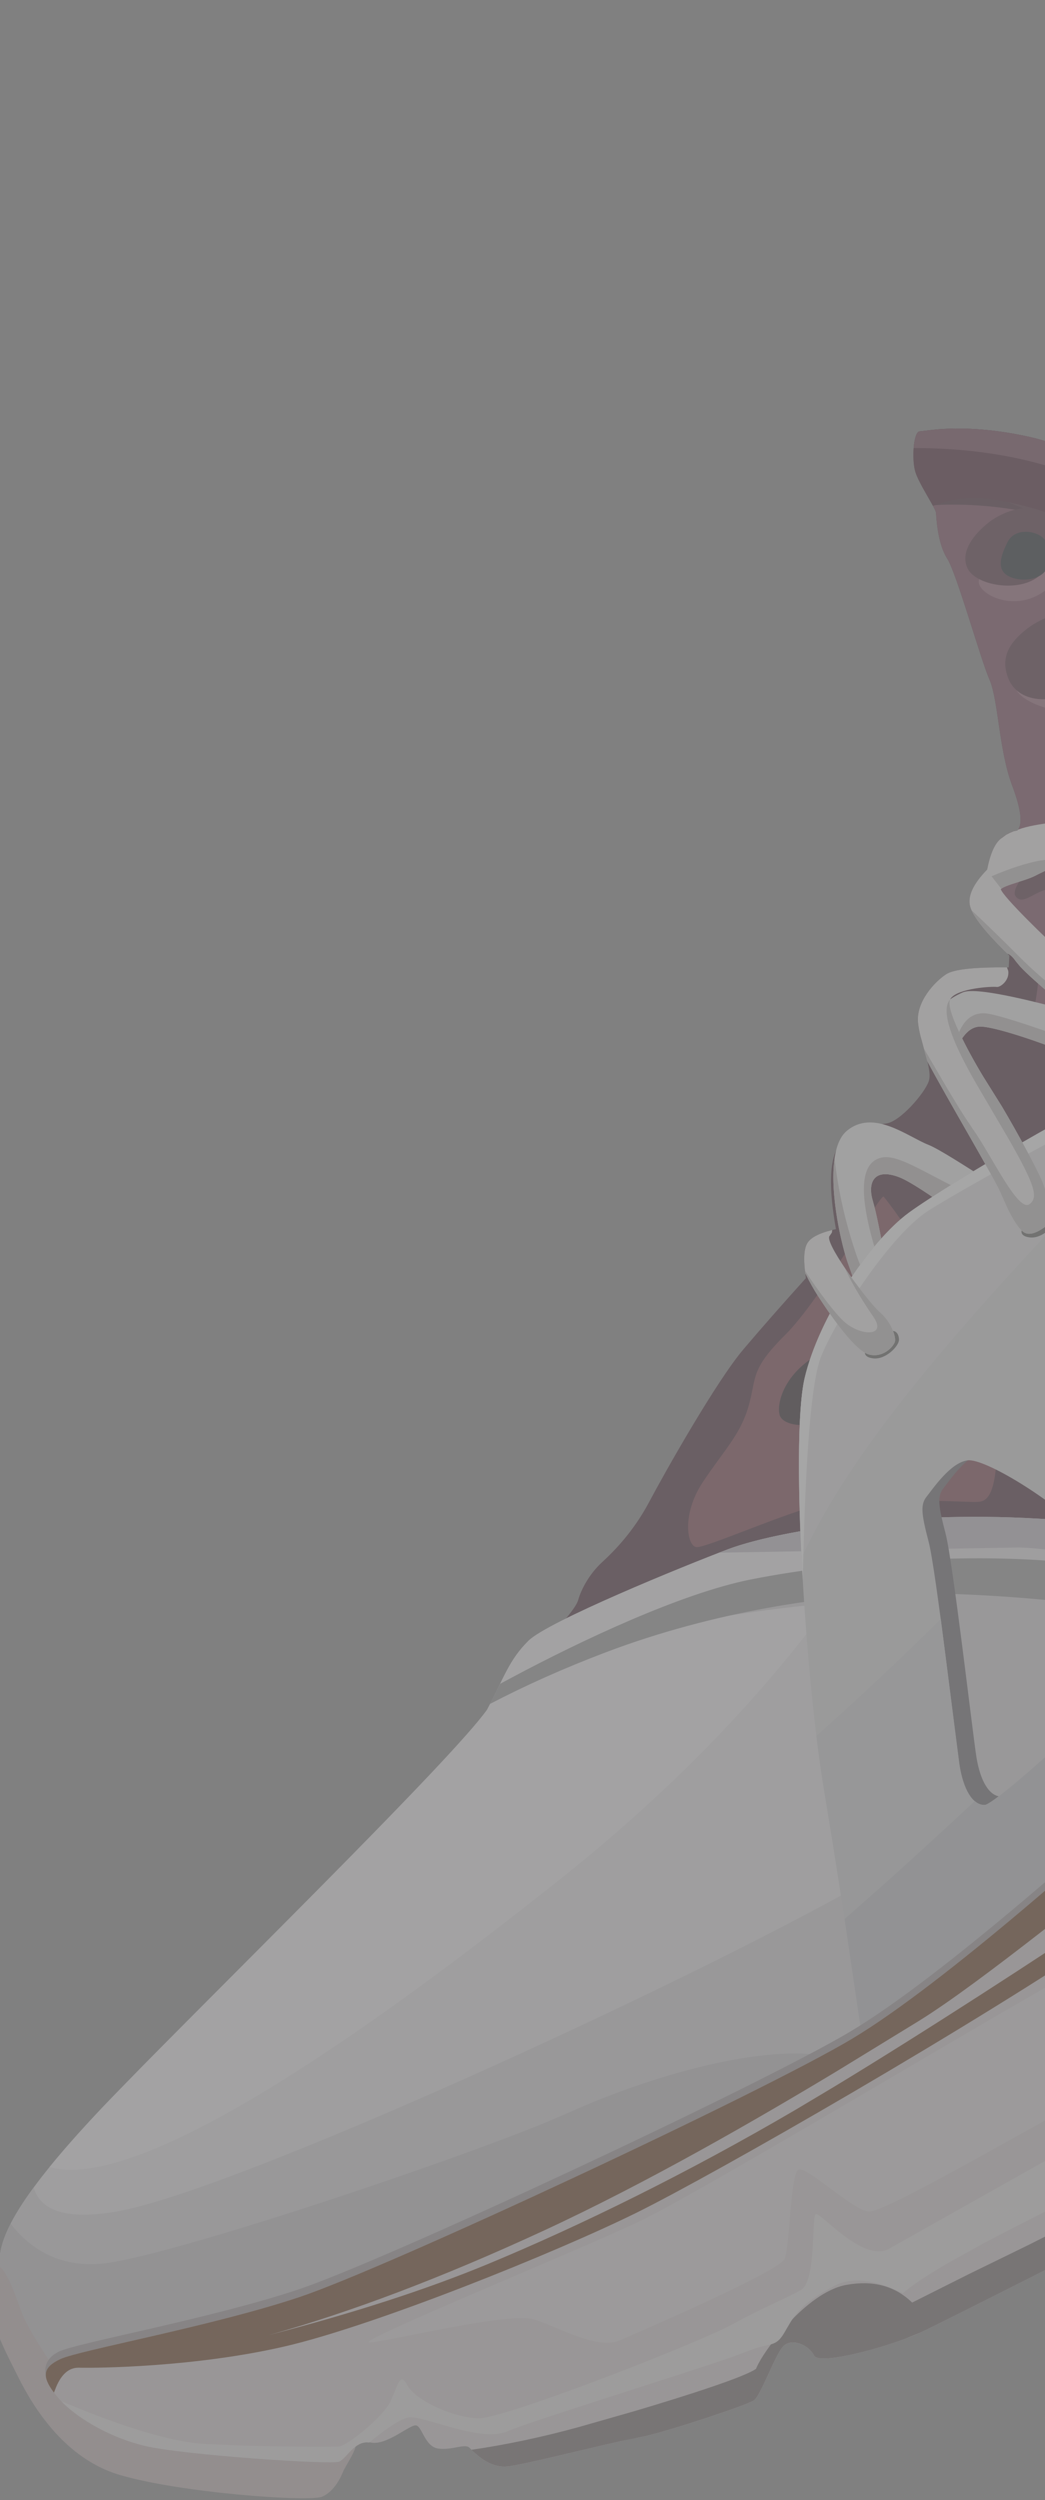 <svg width="51" height="122" viewBox="0 0 51 122" fill="none" xmlns="http://www.w3.org/2000/svg">
<rect x="0" y="0" width="51" height="122" fill="#808080" stroke="none"/>
<g opacity="0.3" clip-path="url(#clip0_1_1352)">
<path d="M26.28 80.438C27.478 79.21 28.123 78.423 28.218 78.077C28.359 77.558 28.77 76.799 29.371 76.244C29.973 75.69 30.915 74.74 31.69 73.277C32.465 71.814 34.961 67.398 36.288 65.835C37.172 64.793 38.186 63.639 39.329 62.372C39.203 61.551 39.221 60.989 39.383 60.687C39.545 60.386 40.017 60.148 40.797 59.977C40.45 58.029 40.476 56.707 40.874 56.011C41.273 55.315 41.654 55.124 42.016 55.438C42.376 55.077 42.782 54.873 43.236 54.825C43.917 54.754 45.136 53.338 45.328 52.755C45.521 52.172 44.931 50.987 44.804 49.941C44.677 48.894 45.625 47.895 46.182 47.536C46.553 47.297 47.57 47.188 49.23 47.207L49.26 46.632C48.12 45.532 47.482 44.734 47.347 44.237C47.212 43.74 47.488 43.138 48.176 42.432C48.324 41.68 48.541 41.182 48.826 40.939C49.112 40.696 49.389 40.557 49.658 40.522C49.92 40.216 49.833 39.487 49.398 38.335C48.744 36.607 48.727 34.155 48.288 33.157C47.85 32.159 46.688 27.974 46.224 27.252C45.759 26.53 45.696 25.271 45.681 25.033C45.665 24.796 44.825 23.591 44.66 22.987C44.495 22.383 44.579 21.067 44.884 21.05C45.19 21.034 47.079 20.614 50.258 21.325C53.436 22.035 57.294 24.827 59.036 26.688C60.778 28.549 63.94 33.067 64.39 33.921C64.84 34.776 68.125 40.452 69.187 43.539C70.249 46.625 72.836 62.776 73.188 64.835C73.423 66.209 73.886 69.211 74.578 73.844L67.967 79.314C61.359 77.306 54.768 76.234 48.193 76.099C41.62 75.961 34.315 77.408 26.28 80.438Z" fill="#351220"/>
<path d="M46.388 24.624L46.927 24.628C48.674 24.661 54.091 25.104 56.351 28.47L57.758 30.587C59.286 32.924 60.429 34.841 61.299 36.864L61.822 38.131C63.004 41.071 64.912 46.171 65.93 48.403L66.479 49.575C67.987 52.963 72.281 64.046 71.641 65.07C70.948 66.18 62.284 73.829 60.495 74.293C58.788 74.736 57.485 74.14 60.067 71.184L60.463 70.746C63.382 67.607 66.698 62.908 67.485 61.427L68.003 60.361C68.544 59.193 68.948 57.563 66.004 55.953C62.507 54.041 57.679 52.832 56.357 52.007L56.141 51.847C55.252 51.02 50.212 49.887 50.44 49.235C50.667 48.583 50.801 46.602 50.688 46.089C50.613 45.747 49.928 44.792 48.633 43.223L48.331 41.825C48.463 41.404 48.63 41.108 48.83 40.938C49.115 40.695 49.393 40.556 49.661 40.521C49.923 40.215 49.837 39.486 49.401 38.334C48.748 36.606 48.73 34.154 48.292 33.156C47.894 32.248 46.897 28.707 46.37 27.529L46.227 27.251C45.762 26.529 45.699 25.27 45.684 25.032C45.68 24.968 45.616 24.834 45.522 24.661C45.761 24.638 46.051 24.626 46.388 24.624Z" fill="#6F374E"/>
<path d="M47.79 28.265C47.535 28.856 49.293 29.91 50.815 28.949C52.336 27.988 52.411 26.491 51.429 26.11C50.447 25.73 48.044 27.675 47.79 28.265Z" fill="#915970"/>
<path d="M49.601 33.445C49.346 34.035 51.632 35.114 53.036 34.536C54.441 33.957 54.435 31.826 53.609 31.049C52.784 30.273 49.856 32.855 49.601 33.445Z" fill="#915970"/>
<path d="M62.88 51.109C60.708 51.352 60.928 50.065 59.355 49.021C58.047 48.154 58.489 46.711 57.375 46.859C55.918 47.051 55.316 47.053 54.169 46.365C52.79 45.538 52.977 44.718 52.471 44.059C51.147 42.331 50.084 44.506 49.554 43.718C49.328 43.381 50.236 41.98 51.998 41.49C54.053 40.919 57.298 40.93 57.279 40.879C56.548 38.944 56.306 37.134 56.23 36.462C56.136 35.622 56.268 35.517 56.472 33.158C56.57 32.035 56.15 29.144 53.893 27.172C51.25 24.863 47.228 23.899 47.573 23.921C48.114 23.955 52.422 23.813 55.294 26.001C58.963 28.796 61.309 34.096 61.438 34.464C61.787 35.462 65.053 50.865 62.88 51.109Z" fill="#421A2C"/>
<path d="M44.887 21.049L45.807 20.947C46.706 20.877 48.217 20.867 50.26 21.323C53.439 22.034 57.297 24.826 59.038 26.687C60.664 28.423 63.528 32.475 64.268 33.702L66.384 37.557C67.442 39.543 68.628 41.903 69.19 43.537C69.321 43.917 69.475 44.496 69.645 45.222L69.348 45.772C68.623 47.339 66.254 47.835 65.987 46.904L65.625 45.798C64.91 43.699 63.414 39.535 62.897 38.447C62.251 37.087 58.169 31.189 56.163 28.386C54.157 25.583 49.99 24.552 48.157 24.332C47.303 24.23 46.43 24.347 45.535 24.683L45.053 23.834C44.881 23.523 44.724 23.212 44.663 22.985C44.497 22.382 44.581 21.066 44.887 21.049Z" fill="#380A1D"/>
<path d="M44.886 21.049L45.807 20.947L46.594 20.912C47.495 20.901 48.727 20.981 50.26 21.323C53.438 22.034 57.296 24.826 59.038 26.687C60.664 28.423 63.527 32.475 64.267 33.702L64.981 35.007C61.056 29.635 57.796 26.147 55.2 24.545C52.309 22.761 48.774 21.866 44.595 21.862C44.626 21.425 44.726 21.058 44.886 21.049Z" fill="#653348"/>
<path d="M1.777 115.785C0.599 113.163 -0.002 111.391 -0.026 110.469C-0.062 109.086 0.975 106.962 5.805 101.996C10.634 97.031 22.013 85.905 23.77 83.43C24.611 81.846 24.839 81.008 25.792 80.064C26.744 79.121 33.36 76.419 35.542 75.595C37.724 74.771 43.685 73.698 50.672 74.104C55.331 74.375 61.473 75.616 69.1 77.829C59.787 88.137 51.748 95.288 44.982 99.28C34.834 105.269 18.723 112.049 13.866 113.928C10.627 115.181 6.598 115.8 1.777 115.785Z" fill="#E6E4E7"/>
<path d="M35.542 75.596C36.881 75.09 39.642 74.49 43.191 74.197L43.797 73.199C39.884 79.917 34.382 86.096 27.29 91.736L25.54 93.115C16.951 99.824 6.625 106.945 2.42 105.744C3.119 104.883 4.002 103.885 5.111 102.718L6.934 100.844C12.21 95.486 22.139 85.729 23.77 83.431C24.61 81.847 24.839 81.009 25.791 80.065C26.744 79.121 33.36 76.42 35.542 75.596Z" fill="#F5F3F6"/>
<path d="M31.333 79.739C34.669 78.595 41.543 76.915 46.077 76.929C50.61 76.943 56.404 77.672 57.53 77.926C58.615 78.171 63.47 81.647 64.067 83.237C56.85 90.679 50.493 96.028 44.981 99.28C34.832 105.269 18.721 112.049 13.865 113.928C10.627 115.181 6.598 115.8 1.777 115.785L1.139 114.314C0.382 112.488 -0.007 111.207 -0.026 110.469C-0.048 109.642 0.315 108.55 1.643 106.743C1.99 107.931 3.34 108.321 5.692 107.914C11.402 106.926 33.267 96.926 42.296 91.798L43.721 90.83C47.988 87.861 41.614 78.144 40.24 78.259C37.948 78.451 33.395 79.066 31.333 79.739Z" fill="#D4D1D5"/>
<path d="M4.931 110.462C7.918 110.203 21.282 105.752 26.563 103.599L27.704 103.112C31.828 101.242 37.95 99.459 41.127 100.523C41.582 100.675 41.402 101.074 40.745 101.651L38.498 102.828C28.983 107.725 17.776 112.415 13.865 113.928C10.627 115.181 6.598 115.8 1.777 115.785L1.139 114.314C0.382 112.488 -0.007 111.207 -0.026 110.469C-0.04 109.954 0.096 109.336 0.521 108.506C1.231 109.44 2.603 110.664 4.931 110.462Z" fill="#BEBBC0"/>
<path d="M35.095 75.766L35.541 75.596C37.724 74.771 43.685 73.699 50.672 74.105C54.803 74.344 60.102 75.348 66.569 77.116C66.156 77.697 65.453 78.305 64.47 78.943L62.011 78.203C56.105 76.466 52.011 75.569 49.728 75.512L35.095 75.766Z" fill="#BFBAC2"/>
<path d="M24.407 82.165L24.994 81.851C28.389 80.037 33.265 77.744 36.642 77.073C41.709 76.066 48.207 75.78 52.437 76.284C54.882 76.575 58.893 77.461 64.47 78.942L67.155 79.668L66.957 80.169L65.314 81.919L63.236 80.793C58.134 78.3 48.05 77.695 44.254 77.752C40.457 77.809 34.85 78.621 29.556 80.631C27.544 81.395 25.663 82.233 23.915 83.146L24.407 82.165Z" fill="#8F8F91"/>
<path d="M34.007 75.495C33.534 75.49 33.249 73.908 34.298 72.326C35.348 70.743 36.124 70.028 36.531 68.621C36.938 67.213 36.583 66.861 38.329 65.129C40.074 63.397 42.951 58.255 43.123 58.393C43.295 58.532 48.489 65.474 48.637 69.448C48.785 73.421 48.006 73.271 47.611 73.291C47.216 73.311 41.417 72.962 39.401 73.595C37.384 74.228 34.481 75.5 34.007 75.495Z" fill="#712E3D"/>
<path d="M50.535 28.235C49.477 28.904 47.578 28.513 47.216 27.727C46.854 26.942 47.494 26.096 48.249 25.497C49.003 24.898 50.47 24.432 51.061 25.162C51.651 25.891 51.593 27.567 50.535 28.235Z" fill="#421A2C"/>
<path d="M52.547 33.652C51.238 34.42 49.689 34.241 49.227 33.144C48.766 32.047 49.335 31.306 50.089 30.707C50.843 30.107 52.489 29.438 53.157 30.194C53.825 30.951 53.855 32.883 52.547 33.652Z" fill="#421A2C"/>
<path d="M39.645 66.266C38.176 67.241 37.904 68.57 38.053 69.057C38.202 69.544 39.385 69.823 40.763 69.084C42.139 68.346 41.115 65.292 39.645 66.266Z" fill="#190912"/>
<path d="M50.963 27.92C51.376 27.468 51.286 26.513 50.824 26.181C50.362 25.85 49.489 25.814 49.168 26.46C48.848 27.106 48.65 27.717 49.118 28.05C49.586 28.384 50.55 28.373 50.963 27.92Z" fill="#091118"/>
<path d="M53.235 33.91C53.648 33.458 53.558 32.502 53.096 32.171C52.633 31.84 51.761 31.804 51.44 32.45C51.12 33.096 50.922 33.707 51.39 34.04C51.858 34.373 52.822 34.363 53.235 33.91Z" fill="#091118"/>
<path d="M59.085 53.045C58.638 52.479 54.243 49.868 52.604 49.434C50.965 49 47.701 48.115 46.989 48.425C46.276 48.735 45.777 49.155 45.673 49.817C45.569 50.48 45.656 51.785 46.099 51.897C46.543 52.007 46.764 50.128 47.821 50.094C48.879 50.06 54.456 52.114 56.759 53.62C59.062 55.126 51.869 59.511 51.203 59.371C50.537 59.231 46.307 56.255 45.307 55.862C44.306 55.47 42.632 54.095 41.33 55.18C40.027 56.266 40.982 60.595 41.416 61.737C41.706 62.498 41.97 63.472 42.21 64.662C43.348 65.416 43.882 65.517 43.81 64.966C43.702 64.14 42.887 59.526 42.609 58.642C42.33 57.758 42.608 56.96 43.877 57.442C45.145 57.924 49.644 61.495 50.002 61.635C50.36 61.774 52.066 61.431 55.709 58.935C59.352 56.44 59.533 53.611 59.085 53.045Z" fill="#EFEDEE"/>
<path d="M48.294 49.477C49.93 49.805 56.197 52.115 57.526 53.235C58.055 53.681 58.593 54.444 58.917 55.297C58.471 56.378 57.516 57.697 55.71 58.935C52.067 61.431 50.361 61.774 50.002 61.635C49.644 61.496 45.145 57.925 43.877 57.442C42.724 57.004 42.389 57.623 42.548 58.404L42.766 59.262C42.98 60.218 43.29 61.883 43.519 63.191C43.15 62.306 42.854 61.471 42.63 60.688C41.828 57.873 42.121 56.694 43.012 56.489C43.903 56.284 45.368 57.422 47.667 58.429C49.967 59.436 50.782 61.303 52.498 60.026C52.958 59.684 53.156 59.176 53.093 58.503L53.851 58.02C55.92 56.637 58.203 54.564 56.761 53.62C54.458 52.114 48.88 50.061 47.823 50.095C47.116 50.118 46.783 50.965 46.507 51.491C46.742 49.954 47.338 49.286 48.294 49.477ZM40.732 56.51L40.688 56.104C40.842 57.805 41.206 59.501 41.779 61.191C42.161 62.318 42.837 63.581 43.804 64.983C43.865 65.514 43.331 65.404 42.21 64.662C42.018 63.711 41.811 62.896 41.587 62.219L41.416 61.736C41.091 60.882 40.474 58.239 40.732 56.51Z" fill="#BBB6B6"/>
<path d="M58.063 51.713C61.731 50.411 64.614 50.36 68.388 52.065C72.162 53.769 76.223 55.723 81.798 58.831C85.514 60.904 88.565 62.656 90.95 64.09C85.043 65.709 81.195 67.073 79.405 68.184C76.719 69.851 57.964 89.21 54.94 92.082C52.923 93.997 48.982 96.809 43.117 100.519C42.349 95.165 41.655 90.627 41.035 86.904C40.104 81.321 39.404 69.774 40.093 66.833C40.78 63.893 43.269 60.165 45.177 58.765C47.085 57.366 54.394 53.013 58.063 51.713ZM48.047 70.847C47.209 70.955 46.356 72.231 46.046 72.617C45.736 73.002 45.789 73.462 46.146 74.826C46.504 76.19 47.467 84.569 47.653 85.739C47.84 86.908 48.289 87.679 48.881 87.665C49.472 87.652 56.799 80.954 56.951 80.031C57.103 79.109 55.26 75.989 53.748 74.392C52.236 72.796 48.887 70.739 48.047 70.847ZM60.2 58.453C59.526 58.833 58.482 59.321 57.257 61.369C56.032 63.418 57.258 65.589 57.874 66.39C58.491 67.191 61.59 68.037 62.828 68.267C64.066 68.496 65.783 69.184 66.325 68.961C66.867 68.738 70.56 64.694 71.019 64.154C71.479 63.615 70.421 62.514 69.073 61.969C67.724 61.424 65.658 60.429 64.283 59.685C62.908 58.941 60.875 58.074 60.2 58.453Z" fill="#5D5B60"/>
<path d="M58.268 51.52C61.936 50.219 64.819 50.167 68.593 51.872C72.368 53.577 76.428 55.53 82.003 58.639C85.719 60.711 88.77 62.464 91.155 63.897C85.248 65.516 81.4 66.881 79.61 67.992C76.924 69.659 57.141 89.624 54.116 92.496C52.1 94.411 48.159 97.223 42.294 100.933C41.526 95.579 40.832 91.04 40.211 87.318C39.28 81.735 38.581 70.188 39.269 67.247C39.957 64.306 42.445 60.578 44.353 59.179C46.261 57.78 54.599 52.821 58.268 51.52ZM47.224 71.26C46.386 71.368 45.533 72.644 45.223 73.03C44.913 73.416 44.965 73.876 45.323 75.24C45.68 76.603 46.644 84.983 46.83 86.152C47.017 87.322 47.466 88.093 48.057 88.079C48.649 88.065 55.975 81.368 56.128 80.445C56.28 79.522 54.437 76.403 52.925 74.806C51.412 73.21 48.063 71.153 47.224 71.26ZM59.377 58.867C58.702 59.247 57.659 59.735 56.433 61.783C55.207 63.831 56.434 66.003 57.051 66.804C57.667 67.605 60.766 68.451 62.004 68.68C63.242 68.91 64.96 69.597 65.501 69.374C66.043 69.151 69.736 65.108 70.195 64.568C70.655 64.028 69.597 62.928 68.249 62.383C66.901 61.838 64.835 60.842 63.46 60.098C62.085 59.354 60.051 58.487 59.377 58.867Z" fill="#D7D6D8"/>
<path d="M58.268 51.52C60.087 50.875 61.714 50.537 63.351 50.568C58.863 53.046 54.74 56.303 50.982 60.335C45.28 66.453 41.188 71.491 39.112 76.036L39.041 74.288C38.938 71.154 38.985 68.464 39.27 67.247C39.958 64.306 42.446 60.578 44.354 59.179C46.261 57.78 54.6 52.821 58.268 51.52Z" fill="#E0DFE1"/>
<path d="M42.886 65.218C42.098 65.764 41.989 66.207 42.611 66.284C43.233 66.361 43.89 65.668 43.875 65.36C43.861 65.052 43.673 64.672 42.886 65.218Z" fill="#4F4F4E"/>
<path d="M50.528 59.315C49.741 59.861 49.631 60.304 50.253 60.382C50.876 60.459 51.532 59.766 51.518 59.458C51.503 59.149 51.315 58.769 50.528 59.315Z" fill="#4F4F4E"/>
<path d="M68.593 51.872L70.51 52.749C73.438 54.109 76.641 55.694 80.64 57.885L84.666 60.133C87.204 61.567 89.367 62.822 91.155 63.897L87.859 64.838C83.792 66.051 81.043 67.103 79.61 67.992C76.924 69.658 57.141 89.623 54.116 92.495L53.208 93.309C51.015 95.176 47.378 97.718 42.295 100.933L41.315 94.276C41.081 92.734 40.855 91.281 40.637 89.92L40.212 87.317C40.084 86.549 39.961 85.667 39.844 84.71C41.996 82.787 44.018 80.887 45.914 79.004L46.831 86.152C47.018 87.321 47.467 88.093 48.059 88.078C48.65 88.064 55.977 81.367 56.129 80.445C56.281 79.522 54.438 76.402 52.926 74.805C52.49 74.346 51.903 73.848 51.267 73.375C53.325 71.065 55.191 68.784 56.863 66.53L57.052 66.803C57.607 67.524 60.173 68.281 61.583 68.593L62.006 68.68C63.244 68.91 64.961 69.597 65.503 69.374C66.044 69.15 69.737 65.107 70.196 64.567C70.656 64.028 69.598 62.928 68.25 62.382C67.126 61.928 65.504 61.161 64.2 60.488L63.461 60.098C62.918 59.804 62.273 59.491 61.649 59.243C63.276 56.391 64.573 53.586 65.542 50.828C66.506 51.04 67.513 51.384 68.593 51.872Z" fill="#CBCCCF"/>
<path d="M70.256 64.657C70.914 64.242 71.562 63.939 72.195 63.78C75.687 62.7 78.999 61.537 82.134 60.292L83.754 59.626L84.666 60.133C87.204 61.567 89.367 62.822 91.155 63.897L87.858 64.838L85.935 65.431C82.912 66.397 80.804 67.251 79.61 67.991C76.924 69.658 57.141 89.623 54.116 92.495L53.207 93.309C51.015 95.176 47.377 97.718 42.295 100.933L41.218 93.644L43.169 91.921C44.541 90.692 46.041 89.318 47.573 87.888C47.718 88.017 47.882 88.083 48.058 88.079C48.649 88.065 55.976 81.368 56.128 80.445C56.156 80.276 56.117 80.033 56.025 79.74L57.432 78.304C58.54 77.16 59.476 76.16 60.156 75.378C61.784 73.506 63.478 71.356 65.175 69.412C65.312 69.42 65.42 69.407 65.502 69.374C65.981 69.176 68.929 65.986 69.919 64.881L70.256 64.657Z" fill="#BCBDC1"/>
<path d="M58.268 51.52C61.936 50.219 64.82 50.167 68.594 51.872L70.51 52.749C73.438 54.109 76.642 55.694 80.64 57.885L82.003 58.639C85.392 60.528 88.226 62.152 90.508 63.51L89.839 63.712L79.677 58.317C73.941 55.301 70.286 53.446 68.71 52.754L68.466 52.65C65.328 51.335 62.551 51.112 59.772 51.764C56.994 52.416 47.058 57.943 45.283 59.094C43.508 60.246 40.935 64.127 40.09 66.148C39.604 67.31 39.301 70.959 39.18 77.097C38.931 72.842 38.903 68.817 39.27 67.246C39.958 64.306 42.447 60.578 44.355 59.178C46.261 57.78 54.6 52.821 58.268 51.52Z" fill="white"/>
<path d="M40.617 60.019L40.598 60.149L40.488 60.309C40.215 60.597 42.054 63.106 42.776 63.873L42.943 64.036C43.479 64.492 43.758 65.253 43.669 65.491C43.579 65.73 43.116 66.247 42.445 66.106C41.773 65.965 40.634 64.339 39.917 63.235C39.727 62.941 39.516 62.566 39.304 62.139L39.331 62.372C39.205 61.551 39.222 60.989 39.385 60.687C39.533 60.409 39.944 60.186 40.617 60.019ZM49.111 40.73L49.287 40.64L49.464 40.565L49.659 40.522L49.675 40.49L49.727 40.469C50.136 40.319 50.687 40.227 51.31 40.143L52.629 39.97C53.771 39.809 55.684 39.842 56.335 39.627L57.124 39.402C58.154 39.128 59.724 38.749 60.214 38.656C60.868 38.53 61.514 39.499 60.987 40.205C60.459 40.911 58.114 41.6 57.112 41.629C56.111 41.657 54.604 41.831 53.267 41.911C51.929 41.99 50.964 42.512 50.498 42.746C50.031 42.981 49.049 43.183 48.842 43.389C48.937 43.743 51.074 45.833 52.063 46.71C53.052 47.588 57.169 50.524 58.033 51.53L59.388 53.001C59.948 53.635 60.391 54.252 60.3 54.692C60.138 55.485 59.573 55.804 59.023 55.768C58.474 55.731 56.834 53.852 56.285 53.187C55.816 52.616 54.696 51.648 53.681 50.695L53.186 50.222C52.193 49.251 50.48 47.913 49.784 47.161L49.575 46.908C49.408 46.671 49.264 46.556 49.162 46.534L49.26 46.631C48.12 45.532 47.482 44.733 47.347 44.236C47.212 43.739 47.488 43.138 48.176 42.431C48.324 41.679 48.541 41.181 48.826 40.939L49.111 40.73ZM49.144 47.206L49.207 47.38C49.273 47.851 48.809 48.189 48.642 48.16C48.447 48.126 46.746 48.215 46.392 48.729C46.098 49.157 47.2 51.234 47.981 52.526L48.903 54.001C49.667 55.287 50.7 57.203 50.894 57.723L51.116 58.353C51.3 58.915 51.438 59.508 51.242 59.674C50.969 59.908 50.363 60.384 49.975 60.135C49.716 59.969 49.424 59.479 49.171 58.959L48.829 58.194C48.565 57.552 46.211 53.587 45.253 51.777L44.925 50.569C44.873 50.358 44.83 50.145 44.806 49.939C44.679 48.893 45.626 47.894 46.183 47.535C46.549 47.301 47.535 47.191 49.144 47.206Z" fill="#F1EEEE"/>
<path d="M39.283 62.005C39.938 63.007 40.72 64.053 41.184 64.481C41.952 65.191 43.319 65.264 42.626 64.258C42.245 63.705 41.622 62.751 41.227 61.867C41.749 62.637 42.407 63.481 42.776 63.872L42.942 64.035C43.479 64.49 43.758 65.252 43.669 65.49C43.579 65.728 43.116 66.245 42.445 66.105C41.773 65.964 40.634 64.338 39.917 63.234C39.727 62.94 39.516 62.565 39.303 62.138L39.283 62.005ZM47.416 44.417C48.15 45.106 48.938 45.874 49.779 46.718C51.066 48.01 52.779 49.27 54.022 50.243L54.6 50.704C55.837 51.719 58.507 54.527 58.995 54.115C59.35 53.815 58.759 52.931 58.03 51.93L57.126 50.686L57.666 51.158C57.743 51.229 57.812 51.296 57.874 51.357L59.389 53C59.949 53.634 60.392 54.251 60.301 54.691C60.139 55.484 59.575 55.803 59.025 55.767C58.597 55.738 57.51 54.595 56.791 53.776L56.287 53.186C55.818 52.615 54.697 51.647 53.683 50.694L53.188 50.221C52.194 49.25 50.481 47.912 49.786 47.16L49.576 46.907C49.41 46.67 49.266 46.555 49.163 46.532L48.804 46.177C48.092 45.453 47.637 44.883 47.438 44.466L47.416 44.417ZM46.384 48.754C46.098 49.158 47.2 51.235 47.98 52.526L48.902 54.002L49.44 54.93C50.084 56.07 50.743 57.319 50.894 57.723L51.116 58.353C51.299 58.915 51.437 59.508 51.242 59.674C50.968 59.908 50.363 60.384 49.975 60.135C49.716 59.969 49.424 59.479 49.17 58.959L48.829 58.194C48.565 57.552 46.211 53.587 45.253 51.777L45.079 51.146L46.217 53.092C46.548 53.648 46.833 54.112 47.071 54.482L47.483 55.1C48.399 56.395 49.692 59.186 50.247 58.758C50.679 58.424 50.52 57.846 49.235 55.594L47.844 53.221C45.974 50.072 46.05 49.11 46.384 48.754ZM48.391 42.758C49.294 42.375 50.073 42.122 50.726 41.999L51.945 41.832C53.718 41.571 57.41 40.905 58.887 40.461C59.922 40.15 60.274 39.588 59.945 38.776L59.918 38.718L60.215 38.656C60.868 38.53 61.515 39.499 60.987 40.205C60.459 40.911 58.114 41.6 57.113 41.629C56.111 41.657 54.605 41.831 53.267 41.911C51.929 41.99 50.965 42.512 50.498 42.746C50.047 42.973 49.116 43.169 48.866 43.368L48.391 42.758Z" fill="#BDB8B8"/>
<path d="M2.68 115.615C1.808 114.304 1.275 113.398 1.081 112.897C0.789 112.146 0.314 110.562 -0.227 110.506C-0.768 110.451 -0.962 111.549 -0.448 112.976C0.065 114.403 0.329 114.87 0.824 115.864C1.32 116.857 2.844 119.88 5.833 120.766C8.822 121.653 15.129 122.099 15.73 121.828C16.33 121.557 16.632 120.883 16.751 120.594C16.871 120.305 17.461 119.477 17.354 119.206C17.247 118.935 10.1 119.043 7.431 118.481C5.652 118.106 4.069 117.15 2.68 115.615Z" fill="#BFAFAF"/>
<path d="M2.899 114.741C1.977 115.171 2.027 116.017 2.771 116.929C3.515 117.84 5.207 118.907 7.066 119.351C8.925 119.795 16.182 120.286 16.558 120.117C16.934 119.948 17.335 119.026 18.1 119.187C18.865 119.348 19.992 118.309 20.299 118.351C20.606 118.392 20.728 119.395 21.395 119.483C22.062 119.572 22.679 119.226 22.905 119.436C23.131 119.645 23.833 120.454 24.776 120.353C25.718 120.251 30.107 119.11 31.154 118.945C32.2 118.78 36.456 117.371 36.795 117.129C37.134 116.888 37.805 114.953 38.213 114.505C38.621 114.056 39.473 114.423 39.73 114.94C39.988 115.457 43.499 114.473 44.889 113.834C46.279 113.194 58.405 107.014 59.955 106.269C61.505 105.524 63.222 104.658 63.723 104.378C64.223 104.097 64.185 103.328 64.176 102.666C64.167 102.003 65.038 99.658 66.153 99.176C67.268 98.695 69.837 98.984 70.447 98.891C71.057 98.798 89.034 89.65 89.528 89.371C90.021 89.092 90.264 88.238 91.042 87.627C91.82 87.016 93.574 86.322 94.322 86.577C94.677 86.698 94.994 86.975 95.274 87.406C95.388 87.581 95.439 87.697 95.627 87.806C95.814 87.915 96.072 87.763 96.308 87.644C109.908 80.713 116.827 77.175 117.066 77.027C117.43 76.802 116.562 75.868 116.936 75.62C117.31 75.372 117.162 75.738 117.652 75.515C118.143 75.291 118.921 74.632 119.093 74.791C119.265 74.951 119.357 75.477 120.631 74.494C121.904 73.511 127.515 68.41 129.372 66.27C131.23 64.129 135.219 59.053 137.075 54.465C138.312 51.406 138.813 49.488 138.578 48.709C137.27 46.087 136.534 44.611 136.37 44.282C136.123 43.789 135.25 42.102 133.888 43.123C132.991 42.777 131.714 42.192 130.234 39.094C129.158 37.526 126.665 35.543 126.04 35.594C125.414 35.646 121.665 37.594 117.967 38.786C114.269 39.979 110.09 41.108 108.572 42.344C107.055 43.579 100.133 51.09 97.547 54.189C94.962 57.288 91.091 61.744 89.414 62.503C87.737 63.262 80.93 64.704 79.438 65.42C77.947 66.136 62.769 81.128 58.336 85.273C53.903 89.418 45.964 96.466 41.523 99.119C37.083 101.772 18.835 110.292 14.555 111.721C10.275 113.148 3.822 114.31 2.899 114.741Z" fill="#968E8F"/>
<path d="M2.951 115.114C2.028 115.545 2.027 116.017 2.771 116.929C3.515 117.84 5.207 118.907 7.066 119.351C8.925 119.795 16.182 120.286 16.558 120.117C16.935 119.948 17.336 119.026 18.101 119.187C18.865 119.348 19.993 118.309 20.3 118.351C20.606 118.392 20.729 119.395 21.396 119.483C22.063 119.572 22.68 119.226 22.906 119.436C23.132 119.645 23.834 120.454 24.777 120.353C25.719 120.251 30.108 119.11 31.154 118.945C32.2 118.78 36.457 117.371 36.796 117.129C37.135 116.888 37.805 114.953 38.214 114.505C38.622 114.056 39.473 114.423 39.731 114.94C39.989 115.457 43.5 114.473 44.89 113.834C46.279 113.194 58.405 107.014 59.956 106.269C61.506 105.524 63.223 104.658 63.723 104.378C64.224 104.097 64.185 103.328 64.176 102.666C64.167 102.003 65.038 99.658 66.154 99.176C67.269 98.695 69.837 98.984 70.448 98.891C71.058 98.798 89.034 89.65 89.528 89.371C90.022 89.092 90.265 88.238 91.043 87.627C91.821 87.016 93.574 86.322 94.323 86.577C94.678 86.698 94.995 86.975 95.275 87.406C95.388 87.581 95.44 87.697 95.627 87.806C95.815 87.915 96.073 87.763 96.309 87.644C109.909 80.713 116.828 77.175 117.067 77.027C117.431 76.802 116.563 75.868 116.936 75.62C117.31 75.372 117.162 75.738 117.653 75.515C118.143 75.291 118.922 74.632 119.094 74.791C119.266 74.951 119.358 75.477 120.631 74.494C121.905 73.511 127.516 68.41 129.373 66.27C131.23 64.129 135.22 59.053 137.075 54.465C138.313 51.406 138.814 49.488 138.579 48.709C137.271 46.087 136.534 44.611 136.37 44.282C136.124 43.789 135.25 42.102 133.889 43.123C132.992 42.777 131.714 42.192 130.234 39.094C129.159 37.526 126.666 35.543 126.041 35.594C125.415 35.646 121.717 37.967 118.018 39.16C114.32 40.352 110.141 41.482 108.624 42.717C107.107 43.952 100.184 51.464 97.598 54.562C95.013 57.662 91.142 62.117 89.466 62.877C87.788 63.636 80.981 65.078 79.49 65.793C77.998 66.509 62.821 81.501 58.387 85.646C53.954 89.791 46.015 96.84 41.575 99.492C37.135 102.145 18.886 110.665 14.607 112.094C10.327 113.522 3.873 114.683 2.951 115.114Z" fill="#D3CACB"/>
<path d="M23.007 119.542C24.715 119.293 26.458 118.924 28.236 118.436L30.96 117.657C33.608 116.873 36.382 115.972 36.897 115.59C37.204 114.78 39.334 111.856 41.299 111.496C42.609 111.257 43.681 111.544 44.516 112.359L47.296 110.963L50.184 109.552C54.895 107.206 61.502 103.759 64.249 102.23C64.212 102.353 64.191 102.458 64.181 102.547L64.173 103.341C64.149 103.786 64.055 104.19 63.722 104.377L61.998 105.266L56.96 107.766C52.809 109.861 45.916 113.36 44.889 113.833L44.179 114.123C42.563 114.723 39.951 115.383 39.73 114.939C39.472 114.421 38.62 114.055 38.213 114.504C37.804 114.952 37.134 116.886 36.795 117.128C36.482 117.351 32.831 118.569 31.448 118.885L30.292 119.119C28.625 119.49 25.547 120.268 24.776 120.352C24.103 120.424 23.552 120.032 23.21 119.726L23.007 119.542ZM89.01 88.163L89.153 88.005C89.908 86.828 93.884 86.383 95.712 85.528L97.909 84.422C100.87 82.899 106.56 79.919 114.978 75.481L116.053 75.39C116.833 75.335 117.322 75.33 117.52 75.376C117.584 75.391 117.64 75.428 117.688 75.487L117.651 75.513C117.161 75.737 117.308 75.371 116.934 75.618C116.561 75.866 117.429 76.8 117.064 77.026L96.307 87.642C96.072 87.762 95.812 87.914 95.625 87.805C95.438 87.696 95.386 87.579 95.273 87.405C94.993 86.973 94.676 86.697 94.32 86.575C93.572 86.32 91.819 87.014 91.041 87.625C90.263 88.236 90.02 89.09 89.526 89.369L77.283 95.578C73.712 97.366 70.69 98.852 70.445 98.889C70.241 98.92 69.816 98.909 69.3 98.897L70.963 97.805C71.325 97.573 71.724 97.323 72.161 97.053L72.845 96.634C74.557 95.595 87.357 89.664 89.01 88.163Z" fill="#655B5C"/>
<path d="M108.624 42.715C110.14 41.48 114.319 40.351 118.018 39.158C120.22 38.448 122.422 37.338 123.975 36.545C123.006 37.263 122.138 37.848 121.367 38.301C119.32 39.504 115.536 40.569 113.381 41.184C111.225 41.799 108.797 42.993 107.203 44.96L106.378 45.938C104.478 48.129 101.28 51.533 100.45 52.516L99.354 53.873C98.093 55.507 96.235 58.164 94.672 61.494C92.632 65.836 86.476 66.471 84.502 66.039L84.259 65.974C82.612 65.427 80.216 66.246 78.954 67.173C78.365 67.606 77.233 68.677 75.891 70L70.98 74.941C69.101 76.838 67.546 78.444 66.315 79.758C67.91 78.474 73.984 74.206 72.85 75.942C71.716 77.678 67.764 81.834 64.59 83.989C61.416 86.145 58.251 88.62 56.042 90.22C53.832 91.821 47.953 96.695 44.838 98.619L40.876 101.046C37.011 103.377 31.582 106.518 26.466 108.88C21.594 111.13 17.145 112.818 13.117 113.945C17.269 112.868 20.829 111.713 23.799 110.483C28.253 108.637 33.535 106.051 38.843 102.941L40.703 101.83C45.234 99.085 50.908 95.387 53.969 93.33L57.685 90.809C60.938 88.633 65.294 85.86 66.796 85.638C68.762 85.349 70.082 86.497 70.718 87.366C71.141 87.945 71.786 89.316 72.651 91.48L72.015 90.151C71.729 89.565 71.49 89.097 71.299 88.748C70.822 87.876 69.998 86.834 68.513 86.353C67.274 85.951 63.1 88.388 57.773 91.907L54.453 94.135C47.594 98.793 34.974 106.039 31.068 107.972C27.161 109.904 18.296 113.48 13.897 114.498C9.499 115.516 4.7 115.558 3.859 115.536C3.378 115.523 3.004 115.84 2.737 116.485L2.633 116.752C2.032 115.954 2.089 115.515 2.951 115.113C3.873 114.682 10.327 113.521 14.607 112.092C18.886 110.663 37.135 102.143 41.575 99.49C46.015 96.837 53.954 89.789 58.387 85.644L64.465 79.811C70.564 73.915 78.437 66.296 79.489 65.791C80.981 65.075 87.787 63.633 89.465 62.874C90.723 62.304 93.215 59.656 95.472 57.06L98.494 53.509C101.514 50.022 107.258 43.827 108.624 42.715Z" fill="#5B2906"/>
<path d="M2.998 117.177L4.279 117.697C6.735 118.654 8.623 119.173 9.945 119.253L11.658 119.33C13.844 119.401 16.178 119.395 16.515 119.385C16.943 119.372 18.685 117.926 19.041 117.214L19.247 116.74C19.457 116.208 19.585 115.825 19.88 116.39C20.26 117.117 22.096 117.973 23.345 118.006C24.53 118.038 33.162 114.687 35.43 113.581L35.733 113.425C37.375 112.526 38.337 112.177 39.094 111.738C39.851 111.299 39.592 108.171 39.812 108.044C40.033 107.917 42.094 110.412 43.367 109.744C56.337 102.445 63.186 98.586 63.915 98.165C65.01 97.533 63.436 94.719 63.826 94.233C64.053 93.95 64.956 95.26 68.371 96.239C68.522 96.282 69.64 96.117 71.139 95.602C74.656 94.394 83.597 90.082 85.042 89.93C85.98 89.831 83.866 91.165 79.521 93.459C77.843 94.346 72.845 96.702 71.737 97.34L71.491 98.433C70.899 98.713 70.525 98.879 70.446 98.89C69.836 98.983 67.267 98.694 66.152 99.176C65.377 99.511 64.72 100.746 64.394 101.691C63.491 102.047 61.911 102.499 60.848 103.032L51.363 107.743C50.037 108.411 48.851 109.016 48.028 109.453L46.357 110.379C45.249 111.019 44.486 111.528 44.067 111.904C42.654 111.213 41.525 111.099 40.681 111.562C39.594 112.158 39.068 112.556 38.602 113.277L38.372 113.667C37.895 114.542 37.736 114.3 36.794 114.617L35.649 115.043C33.089 115.93 25.927 118.14 24.75 118.645C23.416 119.217 20.605 117.817 19.914 117.969C19.42 118.077 18.571 118.733 18.021 119.189C17.309 119.088 16.922 119.954 16.559 120.118C16.183 120.287 8.926 119.796 7.067 119.352C5.44 118.963 3.941 118.098 3.094 117.277L2.998 117.177Z" fill="#E1DCDC"/>
<path d="M69.42 92.67C69.863 91.918 68.798 88.62 66.701 88.642C64.604 88.665 53.29 95.7 49.855 97.659C46.42 99.618 34.064 107.01 31.312 108.346C28.56 109.683 17.048 114.368 18.048 114.305C19.048 114.242 24.84 112.798 26.066 113.181C27.291 113.564 29.145 114.69 30.271 114.194C31.397 113.699 38.037 110.837 38.295 110.221C38.552 109.604 38.571 106.069 38.969 105.873C39.367 105.678 41.648 107.891 42.413 107.916C43.177 107.941 49.006 104.546 52.735 102.52C56.464 100.493 62.995 96.937 63.074 96.707C63.154 96.478 62.363 92.327 62.831 92.059C63.298 91.792 66.167 94.562 66.46 94.59C66.754 94.617 68.977 93.422 69.42 92.67Z" fill="#DDD8D9"/>
</g>
<defs>
<clipPath id="clip0_1_1352">
<rect width="138" height="122" fill="white"/>
</clipPath>
</defs>
</svg>
